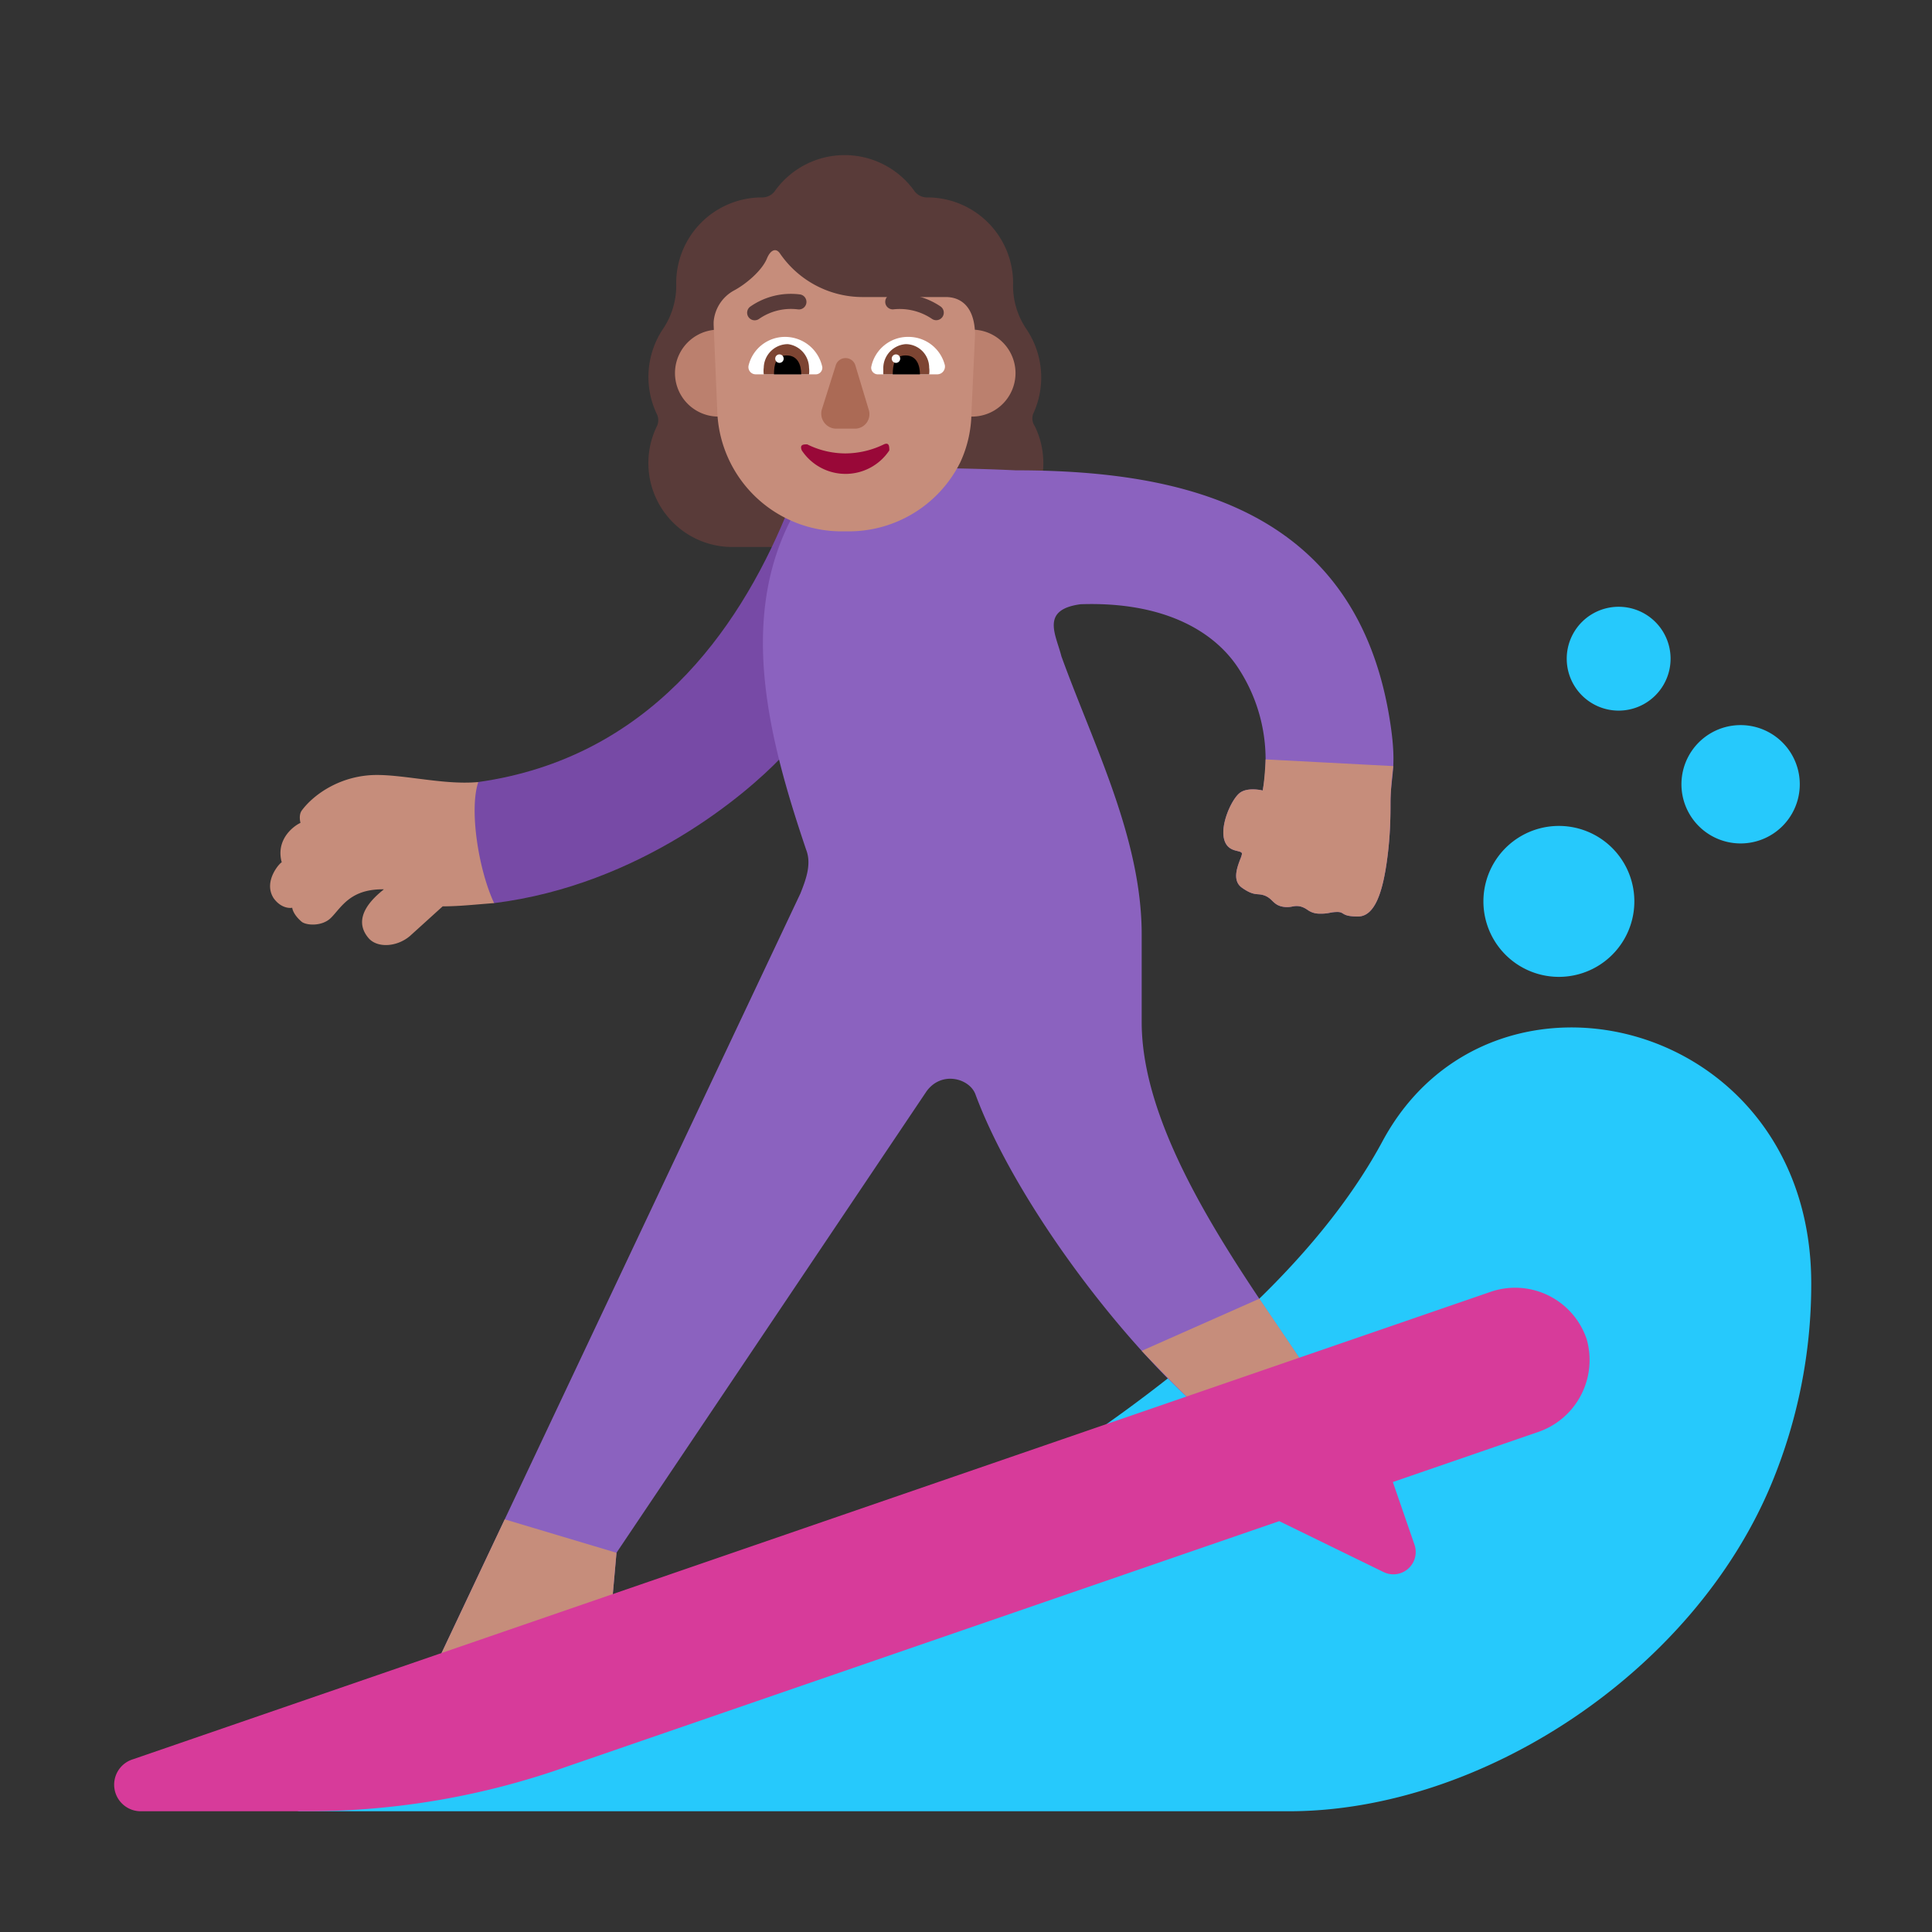 <svg width="32" height="32" fill="none" xmlns="http://www.w3.org/2000/svg"><rect width="100%" height="100%" fill="#333333" stroke="none"/><path d="M17.11 6.86A1.43 1.43 0 0 0 17 5.45a1.28 1.28 0 0 1-.22-.76 1.42 1.42 0 0 0-1.43-1.42.26.26 0 0 1-.2-.1 1.42 1.42 0 0 0-2.32 0 .26.26 0 0 1-.2.1 1.42 1.42 0 0 0-1.43 1.42 1.28 1.28 0 0 1-.22.76 1.43 1.43 0 0 0-.1 1.41.23.23 0 0 1 0 .2 1.39 1.39 0 0 0 1.25 2H15.89a1.39 1.39 0 0 0 1.25-2 .23.23 0 0 1-.03-.2Z" fill="#593B39"/><path d="M27.67 10.91a.86.86 0 1 1-1.72 0 .86.86 0 0 1 1.72 0ZM29.81 12.99a.98.98 0 1 1-1.96 0 .98.98 0 0 1 1.96 0ZM29.344 24.569C28.046 27.702 24.53 30 21.35 30H4.922S19.39 25.42 22.9 18.9c1.8-3.34 7.1-2.04 7.1 2.36a8.62 8.62 0 0 1-.656 3.309ZM25.82 16.18a1.25 1.25 0 1 0 0-2.5 1.25 1.25 0 0 0 0 2.5Z" fill="#26C9FC"/><path d="M7.922 12.953c2.82-.398 4.297-2.504 5.086-4.394 1.062 0 .695 3.183-.078 3.996-.556.584-2.32 2.102-4.75 2.404-.68-.459-.68-1.459-.258-2.006Z" fill="#774AA6"/><path d="M17.898 10.008c1.388-.047 2.227.453 2.625 1.078a2.76 2.76 0 0 1 .391 2.008s-.246-.063-.379.039c-.133.101-.32.508-.262.758.059.25.297.175.297.25 0 .074-.215.41 0 .562.215.152.258.082.383.133.125.05.137.148.281.18.145.03.2-.032.313 0 .113.03.14.113.305.117.164.004.175-.027.3-.027s.059.074.34.074.411-.409.483-.944c.056-.415.056-.75.056-.94 0-.44.11-.558 0-1.296-.532-3.596-3.467-4.21-6.21-4.21 0 0-1.58-.08-2.36 0a1.89 1.89 0 0 0-1.31.72c-.956 1.735-.396 3.794.2 5.56.094.238.001.49-.093.727L7.094 27.844l3.023-1.07.094-1.055 5.133-7.64c.25-.35.715-.217.812.046.615 1.661 2.266 3.93 3.727 5.219l1.789-.625c-.948-1.446-2.762-3.797-2.762-5.789v-1.45c0-1.594-.797-3.14-1.33-4.61-.09-.36-.352-.772.318-.862Z" fill="#8B62BF"/><path d="M20.914 13.094c.034-.181.049-.516.049-.516l2.114.111s-.046.359-.046.606c0 .191 0 .526-.056.94-.072.536-.202.945-.483.945-.169 0-.212-.027-.247-.048-.023-.015-.043-.027-.093-.027a.578.578 0 0 0-.124.013c-.042.008-.086.017-.176.015a.336.336 0 0 1-.199-.065.37.37 0 0 0-.106-.052.295.295 0 0 0-.141-.001.405.405 0 0 1-.172 0c-.08-.017-.12-.055-.16-.093-.032-.032-.065-.063-.12-.086a.35.35 0 0 0-.114-.024c-.064-.005-.13-.01-.27-.109-.162-.115-.079-.336-.029-.468a.374.374 0 0 0 .03-.094c0-.027-.031-.034-.074-.045-.075-.018-.186-.045-.224-.205-.058-.25.13-.657.262-.758.133-.102.38-.04.38-.04ZM6.917 12.896c-.239-.03-.469-.06-.675-.06-.586 0-1.039.313-1.242.586-.06.08-.023.207-.023.207-.145.069-.41.297-.31.656-.005-.022-.32.3-.136.59.11.156.252.172.309.16 0 0 .007.106.16.235.082.06.34.076.484-.07.03-.03.058-.063.087-.097.15-.175.327-.38.788-.373-.183.145-.539.47-.257.805.14.168.465.156.687-.031l.543-.492c.208 0 .419-.018.618-.035l.234-.019c-.262-.56-.414-1.556-.262-2.005-.323.03-.672-.015-1.005-.057ZM19.883 23.344c-.32-.282-.973-.97-.973-.97l1.948-.863s.582.853.814 1.208l-1.79.625ZM8.36 25.165l-1.266 2.679 3.023-1.07.094-1.055-1.852-.554Z" fill="#C68D7B"/><path d="m23.07 24.547 2.43-.837a1.26 1.26 0 0 0 .78-1.53 1.25 1.25 0 0 0-1.6-.78L2.2 29.14a.44.44 0 0 0 .14.86h2.79a12.85 12.85 0 0 0 4.26-.74l11.798-4.065 1.732.845a.37.37 0 0 0 .51-.45l-.36-1.043Z" fill="#D73B9A"/><path d="M12.62 6.18a.72.72 0 1 1-1.44 0 .72.72 0 0 1 1.44 0ZM16.82 6.18a.72.72 0 1 1-1.44 0 .72.72 0 0 1 1.44 0Z" fill="#BB806E"/><path d="M11.82 5.333a.65.65 0 0 1 .34-.523c.2-.107.462-.33.543-.529.056-.137.148-.185.217-.081a1.66 1.66 0 0 0 1.37.72h1.37c.08 0 .48 0 .49.62l-.06 1.3c-.003.283-.066.561-.184.816A2.061 2.061 0 0 1 14 8.8a2.06 2.06 0 0 1-2.12-2l-.06-1.42v-.047Z" fill="#C68D7B"/><path d="M14 7.51a1.43 1.43 0 0 1-.63-.15c-.06 0-.13 0-.09.1a.87.87 0 0 0 1.45 0c0-.06 0-.14-.09-.1a1.47 1.47 0 0 1-.64.15Z" fill="#990838"/><path d="m13.84 6.06-.23.73a.25.25 0 0 0 .23.31h.33a.24.24 0 0 0 .22-.31l-.22-.73a.17.17 0 0 0-.33 0Z" fill="#AB6A55"/><path d="M15.05 5.58a.62.62 0 0 1 .6.47.13.13 0 0 1-.068.136.13.13 0 0 1-.052.014h-1a.11.11 0 0 1-.1-.12.62.62 0 0 1 .62-.5ZM13 5.58a.62.62 0 0 0-.6.47.12.12 0 0 0 .12.15h1a.11.11 0 0 0 .1-.12.63.63 0 0 0-.62-.5Z" fill="#fff"/><path d="M12.77 5.814a.4.4 0 0 1 .28-.114.4.4 0 0 1 .35.39.43.43 0 0 1 0 .11h-.75a.43.43 0 0 1 0-.11.4.4 0 0 1 .12-.276ZM15.276 5.814A.39.39 0 0 0 15 5.7a.4.4 0 0 0-.37.39v.11h.76a.405.405 0 0 0 0-.11.39.39 0 0 0-.114-.276Z" fill="#7D4533"/><path d="M12.82 6.2c0-.153.024-.313.211-.313.188 0 .24.168.24.313h-.45ZM14.787 6.2c0-.153.024-.313.211-.313.188 0 .239.168.239.313h-.45Z" fill="#000"/><path d="M12.98 5.94a.07.07 0 1 1-.14 0 .07.07 0 0 1 .14 0ZM14.91 5.94a.07.07 0 1 1-.14 0 .07.07 0 0 1 .14 0Z" fill="#fff"/><path d="M12.571 5.283a.925.925 0 0 1 .643-.159.125.125 0 1 0 .031-.248 1.175 1.175 0 0 0-.816.201.125.125 0 1 0 .142.206ZM15.58 5.077a1.205 1.205 0 0 0-.814-.201.125.125 0 0 0 .028.248.955.955 0 0 1 .646.16.125.125 0 0 0 .14-.207Z" fill="#593B39"/></svg>